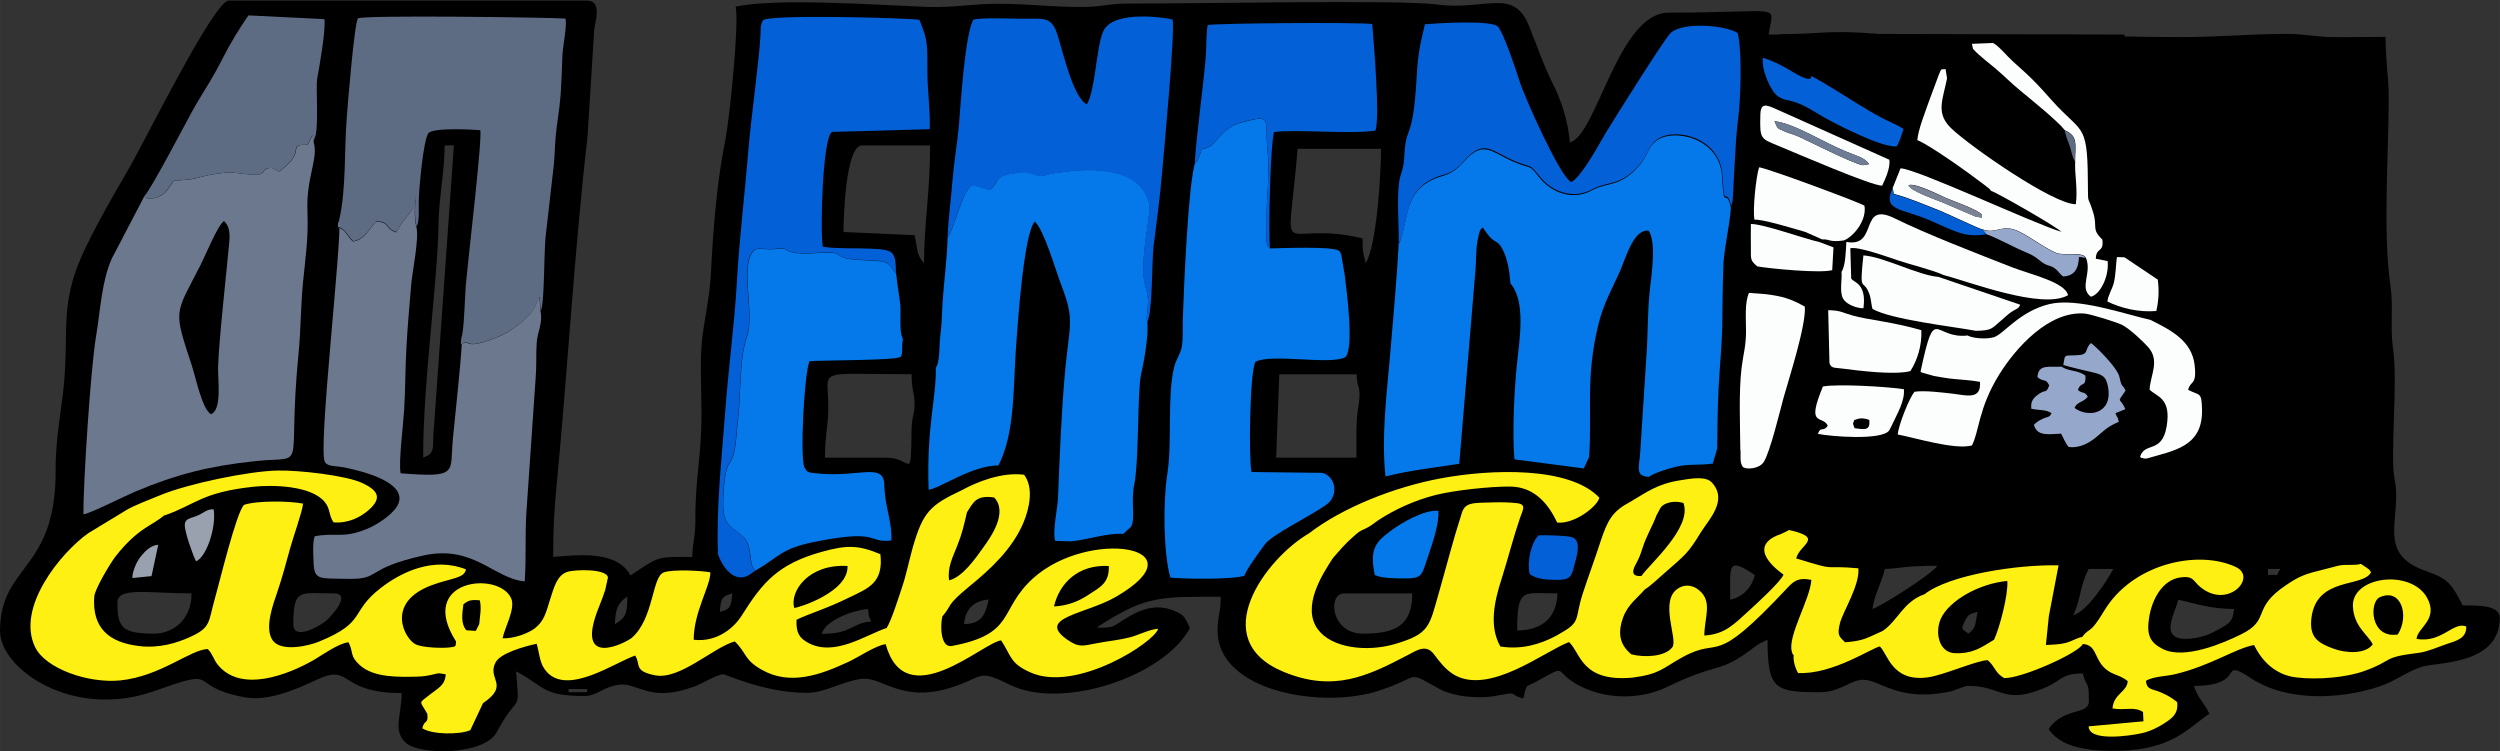 <?xml version="1.0" encoding="UTF-8"?>
<!DOCTYPE svg PUBLIC "-//W3C//DTD SVG 1.1//EN" "http://www.w3.org/Graphics/SVG/1.1/DTD/svg11.dtd">
<!-- Creator: CorelDRAW -->
<svg xmlns="http://www.w3.org/2000/svg" xml:space="preserve" width="68.495mm" height="20.576mm" version="1.1" style="shape-rendering:geometricPrecision; text-rendering:geometricPrecision; image-rendering:optimizeQuality; fill-rule:evenodd; clip-rule:evenodd"
viewBox="0 0 118.64 35.64"
 xmlns:xlink="http://www.w3.org/1999/xlink"
 xmlns:xodm="http://www.corel.com/coreldraw/odm/2003">
 <rect x="0" y="0" width="118.64" height="35.64" fill="#333333" stroke="none"/>
 <defs>
  <style type="text/css">
   <![CDATA[
    .fil0 {fill:black}
    .fil8 {fill:#045ED3}
    .fil4 {fill:#0460D6}
    .fil1 {fill:#0579EA}
    .fil3 {fill:#5D6B83}
    .fil2 {fill:#6C788E}
    .fil10 {fill:#6F7C96}
    .fil11 {fill:#7A8395}
    .fil7 {fill:#95A8CB}
    .fil9 {fill:#9AA1AE}
    .fil6 {fill:#FCFDFD}
    .fil5 {fill:#FEF012}
   ]]>
  </style>
 </defs>
 <g id="Camada_x0020_1">
  <g id="_2076229073680">
   <path class="fil0" d="M26.98 32.7l0.88 0 0 0.15 -0.88 0 0 -0.15zm56.95 -31.06l0.54 0 -0.01 -0.02c2.05,0 2.2,-0.21 4.7,-0.01l11.66 0.03 0 0.09c0.88,0.02 1.78,0.03 2.71,0.03 1.81,0 3.07,-0.14 4.84,-0.15 1.03,-0.01 1.46,0.14 2.34,0.15 0.83,0.01 1.67,-0.01 2.5,-0.01 0,1.2 0.15,1.86 0.15,2.93 -0.01,2.65 -0.28,6.47 0.08,8.86 0.15,0.96 -0.02,1.99 0.12,2.96 0.25,1.67 -0.15,5.16 0.08,6.25 0.38,1.81 -0.93,3.52 1.49,4.35 1.14,0.39 1.23,0.68 1.74,1.63 0.67,0 1.76,-0.03 1.76,0.59 0,2.25 -3,2.1 -3.69,2.32 -0.72,0.23 -1.26,0.68 -2,0.93 -1.82,0.61 -4.37,0.76 -6.11,-0.38 -1.61,-1.05 -0.13,0.36 -2.71,0.36 0.14,0.52 0.5,0.83 0.73,1.32 -1.03,0.69 -1.74,1.7 -4.3,1.76 -1.12,0.02 -2.68,-0.05 -3.33,-1.03 0.7,-1.05 1.91,-0.65 1.91,-1.32 0,-1.04 -0.08,-0.54 -0.29,-1.32 -1.01,0 -0.99,0.32 -1.71,0.64 -2.06,0.9 -2.08,-0.05 -3.72,-0.05 -0.24,0 -0.52,0.21 -1.02,0.3 -2.35,0.44 -3.16,-0.59 -3.97,-0.59 -0.59,0 -1.11,0.59 -2.05,0.59 -2.13,0 -2.49,-0.12 -2.49,-2.49 -0.23,0.12 -0.35,0.15 -0.57,0.31 -1.82,1.39 -1.55,0.65 -4.22,1.94 -1.24,0.6 -2.89,0.59 -4.14,-0.07 -1.3,-0.68 -0.46,-1.07 -2.01,-0.21 -0.56,0.31 -0.48,0.07 -0.65,0.82 -0.81,-0.22 -0.12,-0.35 -1.29,-0.13 -0.85,0.16 -2,0.04 -2.66,-0.31 -1.7,-0.92 -0.78,-0.63 -2.88,0.06 -2.7,0.9 -7.68,0.05 -7.68,-2.84 0,-0.74 0.15,-0.8 0.15,-1.61 -2.86,0 -3.51,-0.04 -5.61,1.28 -0.3,0.19 -0.1,0.05 -0.25,0.19 0.8,0 0.71,-0.04 1.24,-0.37 0.74,-0.46 1.47,-0.8 2.37,-0.45 0.59,0.23 0.54,0.36 0.79,0.83 -1.23,2.32 -6.1,3.92 -8.56,2.69 -1.51,-0.75 -1.19,-0.38 -2.71,0.12 -2.45,0.8 -3.31,-0.53 -4.34,-0.39 -0.99,0.14 -1.68,0.66 -2.58,0.66 -2,0 -3.82,-0.88 -3.96,-0.88 -0.27,0 -1.04,0.46 -1.34,0.57 -2.27,0.84 -2.69,-0.26 -3.71,-0.06 -0.73,0.14 -0.94,0.52 -1.55,0.52 -2,0 -1.86,-0.45 -3.23,-1.17 0.18,2.13 0.13,0.92 -0.92,2.89 -0.57,1.08 -3.68,1.13 -4.35,0.47 -0.58,-0.58 -0.16,-1.31 -0.16,-2.33 -3.03,0 -2.33,-1.42 -4.01,-0.64 -1.06,0.49 -2.33,1.06 -3.51,0.83 -2.77,-0.54 -0.94,-1.46 -4.17,-0.3 -3.93,1.41 -7.37,-1.05 -7.37,-2.83 0,-3.19 2.66,-2.81 2.64,-7.63 -0.01,-1.78 0.35,-3.07 0.44,-4.69 0.11,-2 -0.07,-2.89 0.44,-4.55 0.43,-1.39 1.82,-3.74 2.63,-5.14 0.66,-1.13 4.01,-7.91 4.7,-7.91l17.01 0c0.72,0 0.39,0.98 0.34,1.36l-0.32 5.11c-0.63,5.45 -0.94,11.09 -1.47,16.57 -0.11,1.18 -0.16,2.02 -0.16,3.36 1.13,-0.09 3.03,-0.33 3.67,0.88 1.4,-0.94 1.25,-0.88 2.93,-0.88 0.01,-0.65 0.15,-0.91 0.15,-1.76 -0.02,-1.84 0.29,-3.07 0.29,-4.99 0,-1.04 -0.08,-2.51 0.02,-3.5 0.09,-0.89 0.37,-2.09 0.42,-3.1 0.11,-2.17 0.28,-4.42 0.7,-6.49 0.18,-0.89 0.66,-5.49 0.48,-6.27 1.85,-0.43 6.81,-0.08 9.09,0.01 1.31,0.04 2.06,-0.15 3.38,-0.15 1.5,0 2.58,0.17 4.11,0.15 0.85,-0.01 1.11,-0.16 2.04,-0.16 2.99,0.01 12.91,-0.19 14.63,0.04 2.3,0.32 3.66,-0.83 4.4,1.02 0.4,0.98 0.65,1.78 1.11,2.7 0.41,0.81 0.74,1.78 0.83,2.83 1.28,-0.34 2.29,-6.16 4.69,-6.16 5.59,0 4.96,-0.48 4.74,1.05zm-5.92 28.43l0.04 0.04c-0,-0 -0.06,-0.03 -0.04,-0.04zm-39.01 0c0.17,-0.63 1.5,-1.12 2.2,-1.17 0.04,0.45 -0,0.28 0.15,0.59 -0.96,0.08 -0.9,0.59 -2.35,0.59zm64.38 -1.61c0.87,0.2 1.57,0.44 2.64,0.44 -0.05,0.58 -0.22,0.68 -0.68,0.94 -0.4,0.23 -0.75,0.39 -1.31,0.46 -1.69,0.19 -0.82,-1.14 -0.66,-1.83zm-9.97 1.61c-0.32,-0.24 -0.36,-0.2 -0.17,-0.59 0.17,-0.35 0.27,-0.35 0.61,-0.44 -0.13,0.58 -0.04,0.74 -0.44,1.03zm-64.23 -0.44l0 0zm0 0c0.02,-0.72 0.14,-1.02 0.59,-1.32 0,0.84 -0.07,0.98 -0.59,1.32zm35.49 0.44c-1.52,0 -1.68,-1.91 -0.88,-1.91l3.23 0c0,1.58 -0.86,1.91 -2.35,1.91zm-57.34 0c-1.52,0 -1.76,-0.27 -1.76,-1.47 0,-0.76 1.45,-0.44 3.52,-0.44 0,1.33 -0.97,1.91 -1.76,1.91zm64.67 -0.15c0,-2.07 0.28,-1.76 1.91,-1.76 -0.03,1.16 -0.75,1.76 -1.91,1.76zm-25.08 -1.47c-0.16,0.7 -0.31,1.15 -1.17,1.17 0.06,-0.7 0.44,-1.11 1.17,-1.17zm-12.76 0.59c0.05,-0.63 0.08,-0.74 0.59,-0.88 -0.05,0.6 -0.08,0.76 -0.59,0.88zm-20.24 0.59l0 0zm0 0c0,-1.74 0.33,-1.47 1.91,-1.47 0.97,0 -0.29,1.25 -0.33,1.28 -0.32,0.28 -1.58,0.99 -1.58,0.18zm68.19 -1.17c0,-1.62 -0.16,-2.06 1.17,-1.17 -0.16,0.61 -0.56,1.03 -1.17,1.17zm25.52 -1.17l0 -0.29 0.59 0c-0.34,0.47 0.1,0.22 -0.59,0.29zm-9.24 1.91c0.35,-0.73 0.32,-1.42 0.73,-2.2l1.17 0c-0.32,0.6 -1.26,2.03 -1.91,2.2zm-9.53 -0.29c0.05,-0.58 0.43,-1.25 0.59,-1.91 0.69,-0.02 0.89,-0.15 2.49,-0.15 -0.28,0.42 -2.74,1.96 -3.08,2.05zm-46.78 -7.19l-2.93 0c0,-0.93 0.11,-1.33 0.15,-2.05 0.11,-2.28 -0.98,-1.91 3.96,-1.91 0,0.73 0.12,0.81 0.14,1.33 0.02,0.6 -0.13,0.59 -0.14,1.31 -0.05,2.53 0.03,1.32 -1.17,1.32zm22.29 -1.47l0 1.47 -3.81 0 0.15 -3.96 3.67 0c0.02,0.7 0.17,0.5 0.13,1.15 -0.03,0.43 -0.13,0.66 -0.13,1.34zm-20.53 -7.77c-0.36,-0.41 -0.28,-0.63 -0.44,-1.32l-3.37 -0.15c0,-0.62 0.09,-4.11 0.88,-4.11l3.23 0c0,2.21 -0.29,3.71 -0.29,5.57zm-23.76 9.24c0,-3.74 0.69,-8.21 0.73,-11.15 0.02,-1.19 0.29,-2.46 0.29,-3.67l0.44 0 -0.94 13.28c-0.12,0.9 0.15,1.35 -0.53,1.53zm44.73 -9.24c-0.12,-0.52 -0.15,-0.48 -0.15,-1.17 -4.1,-0.95 -3.57,1.63 -3.08,-4.25l3.96 0c0,0.95 -0.18,4.55 -0.73,5.43z"/>
   <path class="fil1" d="M66.38 11.55c-0.1,1.8 -0.27,3.6 -0.42,5.4 -0.16,1.84 -0.41,3.78 -0.21,5.66 1.26,-0.31 2.23,-0.4 3.5,-0.6l0.77 -9.2c0.03,-0.38 0.02,-0.75 0.06,-1.13 0.02,-0.16 0.05,-0.35 0.09,-0.51 0.07,-0.26 0.03,-0.21 0.19,-0.38l0.24 0.33c0.32,0.44 0.46,0.24 0.7,0.7 0.24,0.45 0.34,1.07 0.38,1.63 0.74,0.86 0.43,2.65 0.31,3.81 -0.13,1.23 -0.23,3.32 -0.12,4.54l3.29 0.43 0.25 -0.54c0.16,-2.12 -0.19,-3.78 0.46,-6.36 0.24,-0.95 0.64,-1.63 0.99,-2.42 0.29,-0.64 0.65,-2.06 1.38,-1.96 0.38,0.56 0.13,2.12 0.05,2.85 -0.11,1.03 -0.08,2.09 -0.16,3.13l-0.29 4.52c-0.03,0.64 -0.29,1.16 0.41,1.18 0.2,-0.17 0.99,-0.42 1.33,-0.49 0.57,-0.13 1.1,-0.05 1.7,-0.14l0.21 -0.71c0.01,-1 0.02,-1.95 0.07,-2.93 0.05,-0.96 0.15,-1.93 0.17,-2.86 0.01,-1.01 0.02,-2.02 0.06,-3.03 0.03,-0.67 0.39,-2.32 0.34,-2.68 -0.25,-0.94 -0.32,0.31 -0.41,-1.41 -0.09,-1.84 -2.34,-2.34 -3.16,-1.67 -0.34,0.28 -0.42,0.73 -0.71,1.08 -0.96,1.14 -1.5,0.81 -2.32,1.25 -0.84,0.46 -1.86,0.17 -2.5,-0.64 -0.48,-0.61 -0.33,-0.37 -1.1,-0.68 -1.13,-0.46 -1.5,-1.11 -2.41,-0.1 -0.29,0.32 -0.57,0.59 -1.05,0.73 -1.91,0.53 -1.61,2.09 -2.04,3.12l-0.07 0.13z"/>
   <path class="fil2" d="M10.01 19.66c-0.42,-0.26 -0.7,-1.67 -0.9,-2.29 -0.9,-2.74 -0.82,-2.39 0.41,-4.8 0.21,-0.41 0.83,-1.92 1.11,-2.08 0.28,0.26 0.29,0.62 0.24,1.1 -0.14,1.54 -0.48,4.5 -0.52,5.82 -0.02,0.62 0.2,2.03 -0.34,2.25zm-3.18 -10.31l-1.52 2.91c-0.49,1.09 -0.54,2.44 -0.76,3.75 -0.24,1.42 -0.61,6.95 -0.59,8.4 0.29,-0.03 2.02,-0.9 2.48,-1.09 1.96,-0.82 3.51,-1.21 5.7,-1.44 2.54,-0.26 1.46,0.68 2.03,-5.13 0.11,-1.12 0.1,-2.24 0.21,-3.36 0.12,-1.21 0.26,-2.08 0.21,-3.35 -0.07,-1.64 0.54,-2.52 0.29,-3.31l-0.04 -0.33 -0.24 0.47c-1.06,-0.01 0.04,0.27 -1.35,1.27 -0.27,-0.07 -0.21,-0.21 -0.49,-0.16 -0.31,0.06 -0.15,0.2 -0.46,0.3 -0.21,0.07 -1.01,-0.09 -1.35,-0.09 -0.44,-0 -0.96,0.09 -1.34,0.19 -0.68,0.19 -0.66,0.13 -1.36,0.2 -0.16,0.2 -0.29,0.48 -0.51,0.64 -0.22,0.16 -0.7,0.31 -0.9,0.12z"/>
   <path class="fil1" d="M44.97 11.28c-0.03,1.07 -0.17,2.02 -0.24,3.07 -0.03,0.54 -0.04,1.09 -0.11,1.62 -0.05,0.35 -0.01,1.25 -0.21,1.48 0.03,1.44 -0.45,2.81 -0.34,5.79 0.45,-0.02 2.07,-1.17 3.31,-1.15 0.82,-1.59 0.69,-3.8 0.85,-5.83 0.08,-1.05 0.36,-5.2 0.88,-5.75 0.46,0.45 0.98,2.31 1.27,3.06 0.62,1.61 0.38,1.82 0.18,3.89 -0.19,2.01 -0.27,4.13 -0.35,6.15 -0.02,0.52 -0.28,1.65 -0.13,2.06l0.74 0.02c0.74,-0.06 1.78,-0.42 2.48,-0.35l0.38 -0.35c0.21,-0.39 -0.02,-1.22 0.14,-1.96 0.24,-1.12 0.15,-4.49 0.33,-5.26 0.13,-0.56 0.38,-1.92 0.29,-2.49 -0.06,-0.3 0.06,-0.71 0.04,-1.07 -0.03,-0.45 -0.1,-0.46 -0.17,-0.84 -0.22,-1.23 0.37,-3.23 0.21,-3.79 -0.5,-1.81 -3.12,-1.61 -4.62,-1.34 -0.44,0.08 -0.38,0.19 -0.82,0.03 -0.37,-0.13 -0.42,-0.13 -0.85,-0.07 -1.07,0.13 -0.75,0.35 -1.21,0.79 -0.44,-0.01 -0.45,-0.2 -0.91,-0.18 -0.42,0.18 -0.88,2.18 -1.13,2.45z"/>
   <path class="fil1" d="M56.72 7.71c-0.33,0.96 -0.54,5.94 -0.59,7.47 -0.01,0.37 0.02,0.96 -0.05,1.29 -0.06,0.32 -0.26,0.57 -0.36,0.95 -0.34,1.37 -0.08,3.57 -0.33,5.12 -0.2,1.26 -0.18,3.72 0.15,4.87 0.7,0.07 2.96,0.1 3.52,-0.09 0.04,-0.24 0.75,-1.19 0.96,-1.48 0.35,-0.49 2.23,-1.37 2.96,-1.92 0.53,-0.4 0.44,-1.29 -0.23,-1.48l-3.36 -0.04c-0.14,-0.72 -0.08,-4.75 0.19,-5.23 0.75,-0.41 3.58,0.17 4.26,-0.22 0.43,-0.38 0.07,-3.16 -0.03,-3.93l-0.16 -0.94c-0.08,-0.19 -0.03,-0.09 -0.13,-0.19 -0.35,-0.21 -2.74,-0.11 -3.25,-0.1 -0.22,-0.18 -0.17,-0.43 -0.16,-0.82 0,-0.26 0,-0.52 0,-0.78 -0,-0.56 0.05,-1.01 0.07,-1.55 0.05,-1.39 -0.06,-1.3 -0.07,-2.33 -0.01,-0.76 -0.04,-0.81 -1.25,-0.48 -0.83,0.22 -1.1,0.96 -1.5,1.15 -0.54,0.24 -0.18,-0.15 -0.48,0.51 -0.09,0.2 -0.02,0.1 -0.16,0.23z"/>
   <path class="fil3" d="M16.1 10.45c-0.13,0.45 0,0.23 0.27,0.52 0.18,0.19 0.18,0.29 0.39,0.47 0.53,-0.06 0.79,-0.63 1.08,-0.93 0.68,-0.03 0.41,0.34 0.99,0.5 0.42,-0.92 0.86,-0.81 0.88,-1.72 0,0.47 -0.06,1.02 0.06,1.46 0.14,-0.22 0.1,-0.88 0.1,-1.18 0.01,-0.61 0.22,-2.93 0.46,-3.25 0.23,-0.29 2.34,-0.16 2.46,-0.14 0.11,0.34 -0.56,5.98 -0.67,7.19 -0.07,0.74 -0.07,1.88 -0.19,2.53l-0.05 0.42c0.18,-0.01 0.09,-0.09 0.22,-0.08l0.2 0.07c0.39,0.1 1.48,-0.36 1.81,-0.56 1.45,-0.9 1.32,-1.47 1.5,-1.66l0.05 0.67c0.18,-0.3 0.15,-2.64 0.23,-3.51l0.39 -3.4c0.06,-0.61 0.05,-1.14 0.13,-1.74 0.24,-1.7 0.21,-1.77 0.28,-3.46 0.02,-0.53 0.22,-1.33 0.15,-1.77 -1.03,-0.06 -9.58,-0.17 -9.85,-0.01 -0.17,0.14 -0.51,4.33 -0.53,4.66 -0.13,1.52 -0.02,3.48 -0.37,4.92z"/>
   <path class="fil2" d="M16.1 10.45c0.13,1.04 -1.03,10.96 -0.68,11.48 0.16,0.24 0.47,0.15 1.05,0.28 0.69,0.15 2.83,0.66 2.44,1.68 -0.17,0.46 -0.99,1.01 -1.52,1.22 -1.14,0.46 -1.45,0.15 -2.46,0.34 -0.09,0.31 -0.07,0.65 -0.06,0.97 0.02,1.14 0.12,1.02 1.65,1.05 1.6,0.03 0.74,-0.48 3.58,-1.11 2.38,-0.52 3.35,1.11 4.8,1.23 0.08,-1.06 0.01,-2.18 0.08,-3.27l0.44 -6.39c0.05,-0.58 0.01,-1.12 0.05,-1.68 0.04,-0.52 0.3,-0.93 0.18,-1.48l-0.05 -0.67c-0.18,0.19 -0.05,0.75 -1.5,1.66 -0.33,0.2 -1.42,0.66 -1.81,0.56l-0.2 -0.07c-0.13,-0.01 -0.04,0.07 -0.22,0.08l0.05 -0.42c0.05,0.47 -0.34,3.95 -0.43,4.93 -0.15,1.6 0.3,1.84 -2.48,1.62 -0.1,-0.56 0.13,-2.33 0.17,-3.01 0.06,-1 0.05,-1.99 0.11,-3 0.05,-0.95 0.14,-1.94 0.22,-2.9 0.05,-0.65 0.39,-2.22 0.25,-2.78 -0.12,-0.44 -0.06,-0.99 -0.06,-1.46 -0.03,0.91 -0.46,0.8 -0.88,1.72 -0.58,-0.16 -0.31,-0.53 -0.99,-0.5 -0.29,0.3 -0.54,0.87 -1.08,0.93 -0.21,-0.17 -0.21,-0.28 -0.39,-0.47 -0.27,-0.28 -0.4,-0.07 -0.27,-0.52z"/>
   <path class="fil1" d="M35.88 27.06c1.09,-0.63 1.17,-1.02 2.75,-1.34 3.18,-0.64 2.49,0.06 3.67,-0.07 0.04,-0.8 -0.26,-1.53 -0.32,-2.34 -0.01,-0.13 -0.01,-0.34 -0.03,-0.46 -0.12,-0.83 -1.28,-0.22 -3.01,-0.37 -0.65,-0.05 -0.63,-0.07 -0.76,-0.29 -0.23,-0.43 -0.01,-4.58 0.24,-5.05 0.68,-0.05 4.03,-0.03 4.31,-0.2 0.14,-0.13 0.04,-0.5 0.12,-0.85 -0.2,-0.35 -0.08,-1.21 -0.13,-1.66 -0.06,-0.5 -0.15,-0.96 -0.19,-1.44 -0.42,-0.45 -0.14,-0.6 -1.49,-0.64 -1.42,-0.04 -1.06,-0.31 -1.55,-0.35 -0.46,-0.04 -1.36,0.1 -1.88,-0.02 -0.48,-0.11 -0.14,-0.23 -0.83,-0.16 -0.41,0.04 -0.55,-0.04 -0.93,0.01 -0.81,0.6 -0.01,3.02 -0.39,4.11 -0.4,1.13 -0.28,2.79 -0.45,4.14 -0.09,0.68 -0.07,1.49 -0.4,1.92 -0.24,0.31 -0.3,1.51 -0.29,2.02 0.02,0.92 0.43,1 0.9,1.4 0.58,0.48 0.26,1.55 0.66,1.65z"/>
   <path class="fil4" d="M34.06 26.26c0.08,0.31 0.66,1.56 1.53,1l0.28 -0.2c-0.4,-0.09 -0.09,-1.16 -0.66,-1.65 -0.48,-0.4 -0.88,-0.48 -0.9,-1.4 -0.01,-0.51 0.05,-1.7 0.29,-2.02 0.33,-0.43 0.31,-1.24 0.4,-1.92 0.17,-1.34 0.05,-3 0.45,-4.14 0.38,-1.09 -0.43,-3.51 0.39,-4.11 0.38,-0.05 0.53,0.03 0.93,-0.01 0.7,-0.07 0.36,0.05 0.83,0.16 0.52,0.12 1.42,-0.02 1.88,0.02 0.49,0.04 0.13,0.31 1.55,0.35 1.34,0.04 1.07,0.18 1.49,0.64 -0.02,-1.08 -0.09,-1.13 -1.25,-1.18 -0.65,-0.03 -1.62,0.01 -2.22,-0.09 -0.14,-0.71 -0.01,-5.27 0.44,-5.45l4.63 -0.13c0.04,-0.69 -0.11,-1.9 -0.11,-2.7 -0.01,-1.25 0.05,-1.48 -0.38,-2.49 -0.58,-0.09 -7.38,-0.28 -7.43,0.04 -0,0.03 -0.03,0.03 -0.03,0.05 -0.1,0.24 -0.06,0.28 -0.08,0.62 -0.05,1.13 -0.47,4.11 -0.57,5.43 -0.17,2.1 -0.43,4.18 -0.55,6.29 -0.12,2.1 -0.41,4.16 -0.56,6.24 -0.16,2.16 -0.42,4.43 -0.34,6.64z"/>
   <path class="fil4" d="M66.38 11.55l0.07 -0.13c0.43,-1.02 0.13,-2.59 2.04,-3.12 0.48,-0.13 0.76,-0.4 1.05,-0.73 0.91,-1.01 1.27,-0.36 2.41,0.1 0.77,0.31 0.61,0.07 1.1,0.68 0.64,0.81 1.65,1.1 2.5,0.64 0.82,-0.44 1.36,-0.11 2.32,-1.25 0.29,-0.35 0.37,-0.8 0.71,-1.08 0.82,-0.67 3.06,-0.18 3.16,1.67 0.09,1.72 0.16,0.46 0.41,1.41 0.04,-0.08 0.02,0.04 0.07,-0.19 0.03,-0.13 0.12,-2.84 0.26,-3.88 0.13,-0.95 0.2,-3.26 -0.02,-4.11 -0.67,-0.39 -2.7,-0.53 -3.21,0.04 -0.38,0.43 -2.61,3.99 -3.05,4.71 -0.34,0.58 -1.18,2.13 -1.64,2.33 -0.53,-0.26 -2.2,-4 -2.45,-4.79 -0.16,-0.51 -0.77,-2.35 -1.04,-2.6 -0.32,-0.3 -2.88,-0.15 -3.45,-0.1 -0.22,0.94 -0.33,1.37 -0.39,2.48 -0.18,3.23 -0.52,2.16 -0.59,3.84 -0.03,0.62 -0.19,0.74 -0.25,1.22 -0.1,0.81 0,1.97 -0.01,2.85z"/>
   <path class="fil4" d="M44.97 11.28c0.25,-0.27 0.71,-2.28 1.13,-2.45 0.46,-0.02 0.47,0.17 0.91,0.18 0.46,-0.45 0.14,-0.67 1.21,-0.79 0.43,-0.05 0.47,-0.05 0.85,0.07 0.44,0.15 0.38,0.05 0.82,-0.03 1.5,-0.27 4.12,-0.47 4.62,1.34 0.16,0.56 -0.44,2.56 -0.21,3.79 0.07,0.37 0.14,0.38 0.17,0.84 0.02,0.36 -0.09,0.78 -0.04,1.07 0.27,-0.36 0.23,-2.89 0.31,-3.57 0.15,-1.18 0.31,-2.38 0.41,-3.56 0.1,-1.13 0.61,-6.56 0.5,-7.24 -0.2,-0.07 -2.84,-0.51 -3.3,0.57 -0.34,0.81 -0.36,2.75 -0.77,3.45 -0.66,-0.3 -1.16,-2.59 -1.41,-3.34 -0.28,-0.84 -0.65,-0.72 -1.61,-0.72 -0.58,-0 -1.87,-0.07 -2.37,0.04 -0.4,0.74 -0.59,3.92 -0.69,5.08 -0.08,0.85 -0.23,1.68 -0.3,2.57 -0.07,0.9 -0.2,1.78 -0.23,2.72z"/>
   <path class="fil5" d="M113.79 30.11c-1.31,0.21 -1.37,-1.54 -0.85,-1.77 1.02,-0.45 1.41,0.89 0.85,1.77zm-105.98 -5.65c1.49,-0.52 1.74,-1.09 4.2,-1.36 0.92,-0.1 2.74,-0.06 3.39,0.71 0.29,0.34 0.19,0.64 0.43,0.98 0.69,0.05 1.26,-0.23 1.67,-0.59 0.67,-0.59 0.4,-0.94 -0.29,-1.27 -0.77,-0.37 -3.03,-0.62 -4.02,-0.6 -1.37,0.02 -4.3,0.63 -5.61,1.18 -0.46,0.19 -1.23,0.48 -1.59,0.7l-1.81 1.1c-1.27,0.9 -3.44,3.51 -2.51,5.41 0.5,1.01 2.5,1.72 4.04,1.57 1.92,-0.2 3.31,-1.46 4.15,-1.49 0.24,0.25 0.28,0.51 0.47,0.74 1.09,1.36 3.33,0.49 4.58,-0.23 0.37,-0.22 1.17,-0.79 1.63,-0.83 0.26,0.53 0.04,0.63 0.53,1.08 0.66,0.61 1.86,0.57 2.74,0.55 0.53,-0.01 0.85,-0.15 1.03,-0.16l0.31 0.05c-0.02,0.53 -0.4,0.68 -0.72,0.94 -0.61,0.48 -0.51,0.28 -0.15,0.94 0.05,0.52 -0.13,0.23 -0.24,0.68 0.46,0.31 1.79,0.31 2.28,0.09l0.6 -1.28c1.3,-0.88 0.17,-1.14 0.6,-1.94 0.23,-0.43 1.34,-0.75 1.95,-0.88 0.16,0.6 0.14,0.97 0.49,1.35 1.02,1.09 3.2,-0.45 4.18,-0.79 0.28,0.4 -0.1,0.74 0.96,0.94 1.17,0.22 2.75,-1.33 3.77,-1.61 0.6,0.59 0.43,0.87 1.29,1.35 1.33,0.75 2.75,0.25 4.1,-0.38 0.46,-0.21 1.32,-0.79 1.77,-0.84 0.94,3.4 4.61,-0.08 5.48,-0.18 0.5,0.76 0.41,1.09 1.41,1.53 2.17,0.95 5.87,-1.44 6.04,-2.08 -0.4,0.02 -0.92,0.3 -1.36,0.41 -0.51,0.13 -1.01,0.17 -1.52,0.27 -0.71,0.13 -0.87,0.23 -1.44,-0.17 -1.49,-1.05 0.91,-1.2 2.34,-2.04 4.11,-2.4 -1.34,-3.24 -3.96,-0.86 -1.65,1.5 -0.79,2.64 -3.87,3.21 -0.53,0.06 -0.53,-1 -0.43,-1.41 0.49,-0.55 0.12,-0.47 1.28,-1.42 1.02,-0.83 2.05,-1.79 2.57,-3.03 0.29,-0.7 0.49,-1.66 0.03,-2.27 -1.05,-0.14 -2.24,0.34 -2.95,0.73 -1.51,0.71 -1.85,1.03 -2.34,2.74 -0.19,0.68 -0.3,1.29 -0.53,1.95 -0.18,0.54 -0.46,1.44 -0.7,1.85 -1,0.33 -2.48,1.39 -3.74,0.7 -0.39,-0.22 -0.57,-0.45 -0.54,-1.09 0.67,-0.32 1.37,-0.5 2.51,-1.06 0.91,-0.44 1.62,-0.69 1.47,-2.05 -1.03,-0.43 -1.57,-0.45 -2.79,-0.11 -2.08,0.58 -2.81,1.46 -3.79,3.02 -0.37,0.59 -1.18,1.28 -2.28,1.15 -0,-1.33 0.8,-2.55 0.79,-3.2 -0.44,-0.08 -1.76,-0.15 -2.2,-0 -0.58,0.19 -0.47,2.19 -1.53,3.11 -0.23,0.2 -2.79,1.56 -1.55,-1.48 0.11,-0.27 0.2,-0.52 0.29,-0.79l0.13 -0.59c-0.05,-0.43 -1.56,-0.39 -1.93,-0.27 -0.49,0.16 -0.63,0.74 -0.81,1.29 -0.2,0.65 -0.29,1.04 -0.72,1.38 -0.33,0.26 -1.05,0.51 -1.54,0.48 0.1,-0.51 0.62,-1.4 0.41,-1.89 -0.58,-1.33 -4.5,-0.91 -2.62,2.04 -0.01,0.25 -0.01,0.24 -0.27,0.28 -0.35,0.05 -1.31,0.02 -1.64,-0.14 -0.52,-0.24 -1.48,-1.98 0.76,-2.81 0.88,-0.33 1.56,-0.32 1.62,-0.75 -1.53,-0.61 -3.06,0.12 -4.05,0.89 -1.49,1.16 -0.63,1.59 -2.9,2.53 -0.52,0.22 -1.82,0.51 -2.22,-0.05 -0.41,-0.58 0.03,-1.74 0.21,-2.27 0.25,-0.74 0.41,-1.35 0.62,-2.11 0.14,-0.52 0.58,-1.73 0.61,-2.11 -0.62,-0.13 -2.22,-0.15 -2.8,0.06 -0.36,0.33 -1.17,3.7 -1.39,4.47 -0.31,1.07 -0.16,1.34 -1.15,1.79 -0.68,0.31 -1.5,0.55 -2.43,0.44 -1.48,-0.17 -2.24,-0.89 -2.14,-2.34 0.02,-0.36 0.77,-1.6 1,-1.9 1.09,-1.39 1.73,-1.45 2.34,-1.98zm14.93 5.16l-0.16 0.32 -0.45 -0.03c-0.27,-0.31 -0.2,-0.77 -0.14,-1.23 0.24,-0.19 0.36,-0.23 0.78,-0.19 0.09,0.39 -0,0.76 -0.03,1.14zm27.28 -0.85c0.26,-1.1 1.15,-1.99 2.6,-1.91 0.03,0.81 -0.42,1.01 -0.94,1.35 -0.47,0.31 -0.96,0.53 -1.66,0.57zm-12.33 0.08c-0.22,-0.79 0.68,-2.1 2.53,-1.99 0.05,1.26 -2.39,2 -2.53,1.99zm8.2 -4.54c0.3,-0.47 0.43,-0.83 1.29,-0.7 0.67,0.71 -0.17,1.89 -0.51,2.36 -0.37,0.52 -0.99,1.42 -1.63,1.57 -0.09,-0.63 0.19,-1.13 0.39,-1.65 0.23,-0.58 0.31,-0.94 0.46,-1.59zm32.72 0.14c0.18,-0.28 0.15,-0.41 0.43,-0.54 0.27,-0.12 0.57,-0.12 0.85,-0.04 0.43,1.16 -1.63,2.92 -1.99,3.46 -0.5,0.05 -0.44,-0.26 -0.27,-0.56 0.17,-0.31 0.21,-0.43 0.32,-0.77 0.19,-0.59 0.45,-0.99 0.66,-1.54zm-0.55 3.52c0.27,-0.16 0.69,-0.57 0.97,-0.81 0.91,-0.8 1.07,-0.88 1.68,-1.89 0.37,-0.6 1.31,-1.52 0.53,-2.37 -0.29,-0.32 -1,-0.19 -1.49,-0.11 -1.11,0.17 -1.62,0.58 -2.39,1.03 -0.84,0.44 -1.07,0.86 -1.41,1.89 -0.27,0.84 -0.57,1.63 -0.83,2.43 -0.44,1.35 -0.02,1.34 -1.25,2.02 -0.77,0.42 -1.68,0.68 -2.67,0.52 -0.55,-0.97 -0.28,-2.16 0.06,-3.21 0.3,-0.95 0.56,-1.98 0.88,-2.91 0.13,-0.37 0.31,-0.62 -0.14,-0.68 -0.31,-0.04 -0.77,-0.05 -1.09,-0.04 -1.09,0.03 -1.41,-0.02 -1.57,0.61 -0.38,1.17 -0.69,2.4 -1.04,3.62 -0.48,1.67 -0.44,2 -2.09,2.49 -1.36,0.4 -3.01,0.19 -3.66,-0.68 -0.81,-1.08 0.22,-2.65 0.7,-3.39 0.35,-0.4 0.59,-0.69 0.97,-1.02 0.27,-0.24 0.26,-0.24 0.61,-0.4 0.21,-0.1 0.36,-0.23 0.56,-0.37 0.75,-0.5 1.74,-0.96 2.74,-1.21 0.87,-0.22 2.59,-0.41 3.55,-0.4 1.15,0.02 1.8,0.83 2.22,1.71 0.81,0.08 1.89,-0.75 2,-1.18 -1.43,-1.51 -5.18,-1.35 -7.47,-0.93 -2.3,0.42 -4.75,1.42 -6.31,2.62 -2.03,1.18 -4.94,5.04 -1.19,6.58 2.34,0.96 3.93,0.22 5.87,-0.8 0.45,-0.24 0.89,-0.53 1.25,-0.04 0.27,0.36 0.54,0.71 0.92,0.95 1.69,1.03 4.33,-1.1 5.49,-1.53 0.56,0.52 0.58,1.9 2.99,1.69 1.33,-0.17 1.43,-0.44 2.39,-0.97 1.92,-1.06 1.31,0.64 5,-3.31 0.31,-0.33 0.53,-0.48 1.12,-0.36 -0.06,0.92 -1.13,2.66 -0.93,3.39 0.05,0.17 0.01,0.08 0.09,0.18 -0.03,0.25 0.07,0.62 0.21,0.85 1.65,0.08 3.54,-1.22 3.88,-1.26 0.37,0.33 0.56,1.68 2.24,1.47 0.76,-0.09 2.34,-0.81 2.88,-0.82 0.36,0.31 0.34,0.6 0.78,0.85 0.85,0.02 3.57,-1.21 3.73,-1.62 0.62,0.05 0.54,0.57 0.94,1.04 0.38,0.45 0.77,0.38 1.19,0.72 -0.01,0.51 -0.67,0.6 -0.72,1.3 0.57,0.11 1.04,-0.11 1.45,0.17l0.02 0.44 -2.6 0.24c0,0.74 1.95,0.45 2.5,0.33 0.42,-0.09 0.83,-0.3 1.13,-0.5 0.34,-0.23 0.63,-0.43 0.57,-0.98 -0.21,-0.17 -0.42,-0.31 -0.77,-0.46 -0.41,-0.18 -0.68,-0.11 -0.71,-0.55 0.35,-0.22 0.98,-0.21 1.4,-0.32 1.7,-0.41 2.84,-1.22 3.73,-1.38 0.35,0.73 1,1.43 2.02,1.54 0.99,0.12 2.36,-0 3.19,-0.3 1.45,-0.51 0.78,-0.65 2.61,-0.87 0.38,-0.04 0.97,-0.3 1.36,-0.43 0.49,-0.16 0.9,-0.28 0.89,-0.82 -0.62,-0.25 -1.16,0.8 -2.36,0.59 0.03,-0.53 1.08,-0.92 0.49,-1.97 -0.78,-1.36 -3.59,-1 -3.51,0.44 0.05,0.96 0.73,1.34 0.94,1.79 -0.36,0.48 -1.28,0.42 -1.87,0.2 -0.7,-0.26 -1.15,-0.51 -1.04,-1.44 0.23,-1.99 2.44,-1.44 2.83,-2.18 -0.13,-0.19 -0.06,-0.1 -0.21,-0.22l-0.27 -0.18c-0.28,0.09 -0.71,0.01 -1.05,0.08 -0.29,0.07 -0.61,0.16 -0.93,0.24 -0.74,0.18 -1.01,0.31 -1.56,0.68 -1.7,1.13 -0.7,1.64 -2.16,2.35 -0.79,0.39 -2.66,1.21 -3.7,0.69 -0.6,-0.3 -0.79,-0.66 -0.65,-1.5 0.13,-0.83 0.61,-1.79 1.5,-1.9 0.54,-0.07 0.56,0.1 0.81,0.35 1.33,1.29 2.89,-0.35 1.79,-0.85 -1.8,-0.83 -4.89,-0.15 -6.23,2.08 -0.72,1.2 -0.67,0.74 -1.05,1.25 -0.24,0.03 -0.44,0.19 -0.78,0.28 -0.31,0.08 -0.61,0.08 -0.94,0.1l0.14 -1.37 0.46 -2.41c-1.91,-0.05 -5.18,0.44 -6.36,1.37 -1.01,0.35 -1.26,1.25 -1.98,1.74 -0.76,0.33 -0.87,0.47 -1.79,0.54 -0.28,-0.28 -0.39,-0.32 -0.24,-0.92 0.13,-0.51 0.95,-1.81 0.87,-2.59 -1.86,-0.17 -0.84,0.18 -2.95,-0.47 0.16,-0.67 1.37,-0.97 -0.35,-1.35 -0.02,0.01 -0.04,0.03 -0.05,0.04l-0.34 0.16c-0.14,0.05 -0.2,0.07 -0.33,0.14 -1.21,0.67 0.43,1.74 0.47,1.78 -0.14,0.34 -1.27,1.37 -1.64,1.71 -0.71,0.64 -1.13,1.12 -2.12,1.18 0,-0.85 0.41,-1.61 -0.25,-2.15 -0.26,-0.22 -0.62,-0.31 -0.97,-0.1 -0.96,0.57 -0.01,2.43 -0.3,2.81 -0.34,0.44 -1.3,0.5 -1.95,0.33 -0.44,-0.38 -0.7,-0.86 -0.39,-1.73 0.23,-0.64 0.69,-0.94 1.01,-1.32zm16.57 2.39c-0.55,0.32 -0.94,0.66 -1.84,0.64 -0.77,-0.02 -0.98,-0.96 -0.69,-1.63 0.39,-0.87 1.83,-1.68 3.16,-1.8 0.05,0.65 -0.37,2.24 -0.63,2.79z"/>
   <path class="fil4" d="M56.72 7.71c0.15,-0.13 0.07,-0.04 0.16,-0.23 0.3,-0.66 -0.05,-0.26 0.48,-0.51 0.4,-0.18 0.68,-0.93 1.5,-1.15 1.2,-0.32 1.24,-0.28 1.25,0.48 0.01,1.03 0.13,0.94 0.07,2.33 -0.02,0.54 -0.07,0.99 -0.07,1.55 0,0.26 0,0.52 -0,0.78 -0.01,0.39 -0.06,0.63 0.16,0.82 -0.09,-0.69 0.02,-4.99 0.19,-5.51 0.92,-0.15 3.58,0.11 4.81,-0.07 0.23,-0.58 -0.08,-4.22 -0.15,-5.06 -0.59,-0.09 -7.5,-0.04 -7.81,0.05 -0.08,0.44 -0.05,1.12 -0.1,1.64 -0.13,1.46 -0.44,3.65 -0.51,4.89z"/>
   <path class="fil3" d="M6.83 9.34c0.2,0.2 0.68,0.04 0.9,-0.12 0.22,-0.16 0.35,-0.44 0.51,-0.64 0.7,-0.07 0.68,-0.02 1.36,-0.2 0.38,-0.1 0.9,-0.19 1.34,-0.19 0.34,0 1.14,0.16 1.35,0.09 0.31,-0.1 0.15,-0.24 0.46,-0.3 0.28,-0.05 0.23,0.09 0.49,0.16 1.39,-1 0.28,-1.28 1.35,-1.27l0.24 -0.47 0.04 0.33 0.12 -0.34c0.12,-0.72 -0,-2.26 0.06,-2.64 0.12,-0.66 0.4,-2.23 0.35,-2.84l-3.61 -0.18c-0.41,0.58 -0.9,1.39 -1.25,2.09 -0.46,0.91 -0.77,1.34 -1.25,2.16 -0.37,0.63 -2.14,4.07 -2.47,4.36z"/>
   <path class="fil6" d="M93.39 15.92c-1.66,0.2 -1.54,-1.58 -2.25,1.72 0.02,0.01 0.05,0.01 0.06,0.04l0.57 0.16c0.25,0.04 0.47,0.09 0.72,0.12 0.51,0.06 0.96,0.07 1.47,0.16 0.08,0.87 -0.66,0.64 -1.24,0.57 -0.52,-0.06 -1.37,-0.17 -1.86,-0.1 -0.25,0.27 -0.78,1.63 -0.8,2.03 0.81,0.15 2.7,0.74 3.52,0.52 0.35,-0.67 0.3,-1.75 1.29,-3.36 0.8,-1.29 2.37,-3.03 4.05,-2.9 0.29,0.02 1.52,0.41 1.77,0.53 0.37,0.18 1.02,0.8 1.26,1.07 0.56,0.64 0.1,1.31 0.06,2.01 0.35,0.35 1.04,0.39 0.81,1.75 -0.22,1.3 -1.05,0.72 -1.26,1.44 0.02,0.01 0.03,0.02 0.04,0.04l0.16 0.04c0.03,0 0.07,-0 0.11,0 1.31,-0.38 2.67,-0.56 2.63,-2.33 -0.02,-0.86 -0.11,-0.64 -0.66,-0.93 0.11,-0.46 0.42,-0.18 0.31,-1.17 -0.13,-1.15 -1.11,-1.66 -2.1,-2.15 -1.21,-0.27 -3.46,-1.07 -4.79,-0.75 -1.42,0.34 -2.18,1.43 -2.63,1.57 -0.36,0.11 -0.98,0.06 -1.24,-0.07z"/>
   <path class="fil6" d="M92.2 9.61c-0.32,-0.13 -1.55,-0.55 -1.63,-0.82 0.27,-0.14 1.44,0.45 1.77,0.6 0.37,0.16 1.49,0.54 1.72,0.8 -0.15,0.12 0.26,0.19 -0.32,0.08l-1.54 -0.66zm1.44 -7.28c0.3,0.33 0.74,0.65 1.09,0.95 0.41,0.35 0.71,0.66 1.11,0.99 0.53,0.44 1.81,1.47 2.15,1.91 0.65,0.29 0.49,0.68 0.49,1.46 -0.03,0.67 0.13,1.33 0.03,2.05 -1.03,0.03 -5,-2.73 -5.9,-3.59 -0.76,-0.72 -0.42,-1.34 -0.21,-2.38l-0.07 -0.44c-0.27,0.02 -0.18,-0.04 -0.33,0.29l-0.46 1.24c-0.16,0.47 -0.52,1.36 -0.55,1.84 0.63,0.26 2.39,1.52 3.11,2.07 0.05,0.04 0.2,0.15 0.22,0.17 0.16,0.14 0.04,0.01 0.17,0.17 0.21,0.04 3.16,1.73 3.33,1.94 -1.22,-0.35 -6.92,-3.02 -7.63,-3.01l-0.37 0.93 0.05 0.28c0.6,0.14 1.62,0.57 2.22,0.81 0.35,0.14 1.87,0.87 2.01,0.88 0.61,0.21 0.86,-0.21 1.51,0.01 0.52,0.17 1.45,0.91 2,1.11 0.36,0.13 1.22,-0.08 1.38,0.22 0.3,0.73 -0.34,1.42 0.23,1.85 0.41,-0.07 0.88,-0.92 0.8,-1.69l-0.56 -0.11c0.01,-0.57 0.39,-0.26 0.31,-0.91 -0.54,-0.52 -0.21,-0.57 -0.44,-1.3 -0.28,-0.93 -0.23,-0.16 -0.25,-1.59 -0.02,-2.7 -0.31,-2.14 -1.72,-3.73 -0.32,-0.36 -0.56,-0.63 -0.9,-0.97 -0.32,-0.32 -0.59,-0.55 -0.93,-0.86 -0.3,-0.27 -0.67,-0.74 -0.95,-0.88l-1 0.04 0.05 0.24z"/>
   <path class="fil6" d="M82.6 21.37c0.01,0.32 -0.04,0.56 0.1,0.78 0.14,0.15 0.8,0.11 1.01,-0.24 0.31,-0.52 0.76,-2.41 0.93,-3.03 0.26,-0.93 1.08,-3.45 1.01,-4.33 -0.65,-0.36 -1.04,-0.49 -1.85,-0.59l-0.8 -0.06c-0.21,0.47 -0.14,1.23 -0.14,1.81 0,0.73 -0.13,1.08 -0.21,1.74 -0.14,1.13 -0.07,2.75 -0.06,3.92z"/>
   <path class="fil6" d="M87.39 12.89c0.04,0.39 -0.11,0.95 0.08,1.29 0.14,0.25 0.61,0.45 0.96,0.45 0.17,-1.22 -0.5,-1.22 -0.58,-1.42l-0.04 -1.43c0.4,-0.09 1.81,0.43 2.27,0.58 0.59,0.2 1.63,0.45 2.15,0.69 1.22,0.32 4.69,1.66 5.91,0.96 -0.12,-0.61 -1.75,-0.98 -2.64,-1.32 -1.61,-0.63 -4.1,-1.59 -5.59,-2.33 -1.72,-0.84 -0.74,1.41 -2.29,1.12 -0.02,0.4 -0.04,1.16 -0.23,1.42z"/>
   <path class="fil6" d="M93.72 15.7c0.85,-0.01 0.78,-0.11 1.27,-0.51 0.18,-0.15 0.29,-0.27 0.47,-0.39 0.22,-0.15 0.34,-0.14 0.41,-0.34l-3.88 -1.32c-0.95,-0.07 -2.58,-0.95 -3.56,-1.02 -0.21,1.94 0,1 0.3,1.88 0.06,0.18 0.07,0.43 0.13,0.66 0.88,0.5 3.69,0.82 4.86,1.03z"/>
   <path class="fil7" d="M97.91 17.32c0.44,0.13 0.89,0.23 1.32,0.33 0.52,0.12 0.72,0.19 0.81,0.72 0.23,1.28 -0.95,1.47 -1.59,0.99 0.13,-0.32 0.39,-0.23 0.63,-0.54 -0.18,-0.28 -0.21,-0.1 -0.47,-0.31 0.15,-0.45 0.38,-0.08 0.36,-0.68 -0.36,-0.28 -0.83,-0.2 -1.13,-0.43 -0.58,0.04 -1.11,-0.15 -1.15,0.5 0.33,0.27 0.37,0.02 0.56,0.39 -0.18,0.45 -0.13,0.12 -0.58,0.47 -0.19,0.15 -0.31,0.31 -0.27,0.64 0.39,0.08 0.71,0.03 0.96,0.21 -0.12,0.23 -0.16,0.14 -0.43,0.27 -0.2,0.09 -0.26,0.14 -0.41,0.28 0.16,0.57 0.71,0.44 1.29,0.42 0.15,0.26 0.17,0.4 0.36,0.63 0.53,0.08 1.01,-0.22 1.28,-0.44 0.39,-0.31 0.49,-0.49 1.1,-0.75 -0.06,-0.3 -0.06,-0.14 -0.16,-0.41l0.47 -0.19c-0.25,-0.62 -0.44,-0.22 0.01,-0.88 -0.17,-0.38 -0.16,-0.06 -0.29,-0.65 -0.11,-0.49 -1.25,-1.56 -1.35,-1.61 -0.35,0.32 -0.04,0.56 -0.7,0.58 -0.65,0.02 -0.51,-0.04 -0.62,0.5z"/>
   <path class="fil6" d="M83.26 10.43c0.25,-0.07 1.99,0.45 2.42,0.58l0.79 0.35c0.37,-0.02 0.33,0.15 1.03,0.05 0.45,-0.17 1.1,-0.94 0.98,-1.65 -0.32,-0.19 -4.7,-1.81 -5,-1.82 -0.15,0.46 -0.31,2.04 -0.22,2.48z"/>
   <path class="fil6" d="M90.66 17.61c0.33,-0.52 0.55,-1.2 0.52,-1.94 -1.36,-0.4 -2.55,-0.49 -3.27,-0.7 -0.47,-0.13 -0.55,-0.24 -1.15,-0.25l0.06 2.52c0.09,0.25 0.24,0.2 0.6,0.25 0.79,0.1 2.46,0.32 3.25,0.12z"/>
   <path class="fil4" d="M90.33 6.12c-0.28,-0.19 -0.76,-0.38 -1.07,-0.55 -0.42,-0.22 -0.76,-0.43 -1.13,-0.66 -0.71,-0.44 -1.45,-0.91 -2.17,-1.31 0.05,0.44 -1,-0.26 -1.09,-0.31 -0.42,-0.24 -0.72,-0.39 -1.21,-0.55 -0.08,0.58 0.38,1.64 0.76,1.86 0.52,0.3 0.55,-0.02 1.89,0.82 0.57,0.36 3.06,1.64 3.71,1.52 0.14,-0.25 0.21,-0.53 0.32,-0.82z"/>
   <path class="fil6" d="M88.01 19.93c0.23,-0.09 0.4,-0.11 0.7,-0 0.05,0.5 -0.19,0.46 -0.7,0.39 -0.1,-0.3 -0.09,-0.15 -0.01,-0.39zm-1.28 0.28c-0.2,0.31 -0.33,-0 -0.46,0.38 0.57,0.12 3.05,0.33 3.39,-0.17 0.03,-0.05 0.11,-0.21 0.13,-0.26 0.23,-0.5 0.62,-1.14 0.56,-1.69 -0.78,-0.12 -3.12,-0.26 -3.84,-0.13 -0.82,1.97 -0.03,1.33 0.23,1.86z"/>
   <path class="fil6" d="M84.21 5.75c0.98,0.12 2.26,0.98 3.42,1.45 0.46,0.19 0.87,0.28 1.07,0.59l-0.3 0.05c-0.48,-0.07 -2.77,-1.25 -3.12,-1.39 -0.19,-0.08 -0.44,-0.14 -0.63,-0.23 -0.39,-0.17 -0.27,-0.13 -0.44,-0.47zm5.11 3.06c0.13,-0.28 0.4,-0.83 0.34,-1.23l-5.41 -2.42c-0.43,-0.19 -0.7,-0.29 -0.71,0.29 -0.03,1.14 0,1.12 0.83,1.46 0.92,0.38 4.49,1.93 4.96,1.9z"/>
   <path class="fil1" d="M65.24 27.29c0.36,0.16 1,0.16 1.48,0.16 0.66,0 0.75,-0.13 0.92,-0.66 0.22,-0.7 0.66,-1.77 0.62,-2.55 -0.7,-0.06 -1.78,0.6 -2.19,0.9 -0.78,0.57 -1.09,0.88 -0.83,2.15z"/>
   <path class="fil6" d="M83.38 12.64c0.63,0.11 3.01,0.34 3.57,0.18l0.06 -1.08 -0.66 -0.25c-0.76,-0.17 -2.68,-0.87 -3.26,-0.86 -0.01,0.37 0,0.74 0,1.11 0,0.59 -0.03,0.61 0.29,0.89z"/>
   <path class="fil6" d="M102.4 13.27l-1.58 -1.06 -0.36 -0.01c-0.05,0.36 -0.05,0.81 -0.14,1.2 -0.08,0.33 -0.28,0.6 -0.31,0.91 0.63,0.31 1.47,0.52 2.32,0.45 0.11,-0.46 0.14,-1 0.07,-1.48z"/>
   <path class="fil4" d="M72.58 27.23c0.3,0.26 0.86,0.29 1.36,0.29 0.66,-0.01 0.65,-0.24 0.81,-0.83 0.12,-0.46 0.29,-1.1 -0.2,-1.21 -0.27,-0.06 -1.26,-0.1 -1.54,-0.07 -0.35,0.35 -0.55,1.23 -0.42,1.83z"/>
   <path class="fil7" d="M94.1 10.91l0.16 0.2c0.6,0.22 1.25,0.6 1.92,0.88 0.51,0.21 0.53,0.35 0.86,0.54 0.19,0.1 0.29,0.07 0.48,0.21 0.13,0.09 0.22,0.25 0.38,0.38 0.54,-0.02 0.74,-0.36 0.76,-0.93l0.32 0.05c-0.16,-0.29 -1.02,-0.09 -1.38,-0.22 -0.55,-0.2 -1.48,-0.94 -2,-1.11 -0.66,-0.22 -0.9,0.2 -1.51,-0.01z"/>
   <path class="fil8" d="M94.26 11.11l-0.16 -0.2c-0.14,-0.02 -1.66,-0.74 -2.01,-0.88 -0.6,-0.24 -1.62,-0.67 -2.22,-0.81l-0.05 -0.28c-0.52,1.08 0.45,0.94 1.77,1.52 1.24,0.54 1.65,0.82 2.66,0.66z"/>
   <path class="fil9" d="M9.3 26.64c0.51,-0.21 0.97,-1.64 0.84,-2.47 -0.31,-0.02 -0.45,0.16 -0.75,0.29 -0.34,0.15 -0.62,0.13 -0.62,0.46 -0.01,0.33 0.4,1.47 0.53,1.71z"/>
   <path class="fil10" d="M84.21 5.75c0.17,0.34 0.05,0.3 0.44,0.47 0.19,0.08 0.43,0.15 0.63,0.23 0.35,0.14 2.65,1.32 3.12,1.39l0.3 -0.05c-0.2,-0.31 -0.61,-0.4 -1.07,-0.59 -1.16,-0.47 -2.44,-1.33 -3.42,-1.45z"/>
   <path class="fil9" d="M6.28 27.43l0.91 -0.09 0.32 -1.49c-0.4,0.04 -0.66,0.35 -0.84,0.57 -0.19,0.24 -0.39,0.69 -0.39,1.01z"/>
   <path class="fil11" d="M90.57 8.8c0.08,0.27 1.32,0.68 1.63,0.82l1.54 0.66c0.58,0.11 0.17,0.04 0.32,-0.08 -0.23,-0.26 -1.35,-0.64 -1.72,-0.8 -0.34,-0.14 -1.5,-0.74 -1.77,-0.6z"/>
   <path class="fil3" d="M98.47 7.65c0,-0.79 0.16,-1.17 -0.49,-1.46 0.06,0.27 0.14,0.46 0.24,0.74 0.1,0.29 0.11,0.51 0.25,0.73z"/>
  </g>
 </g>
</svg>
